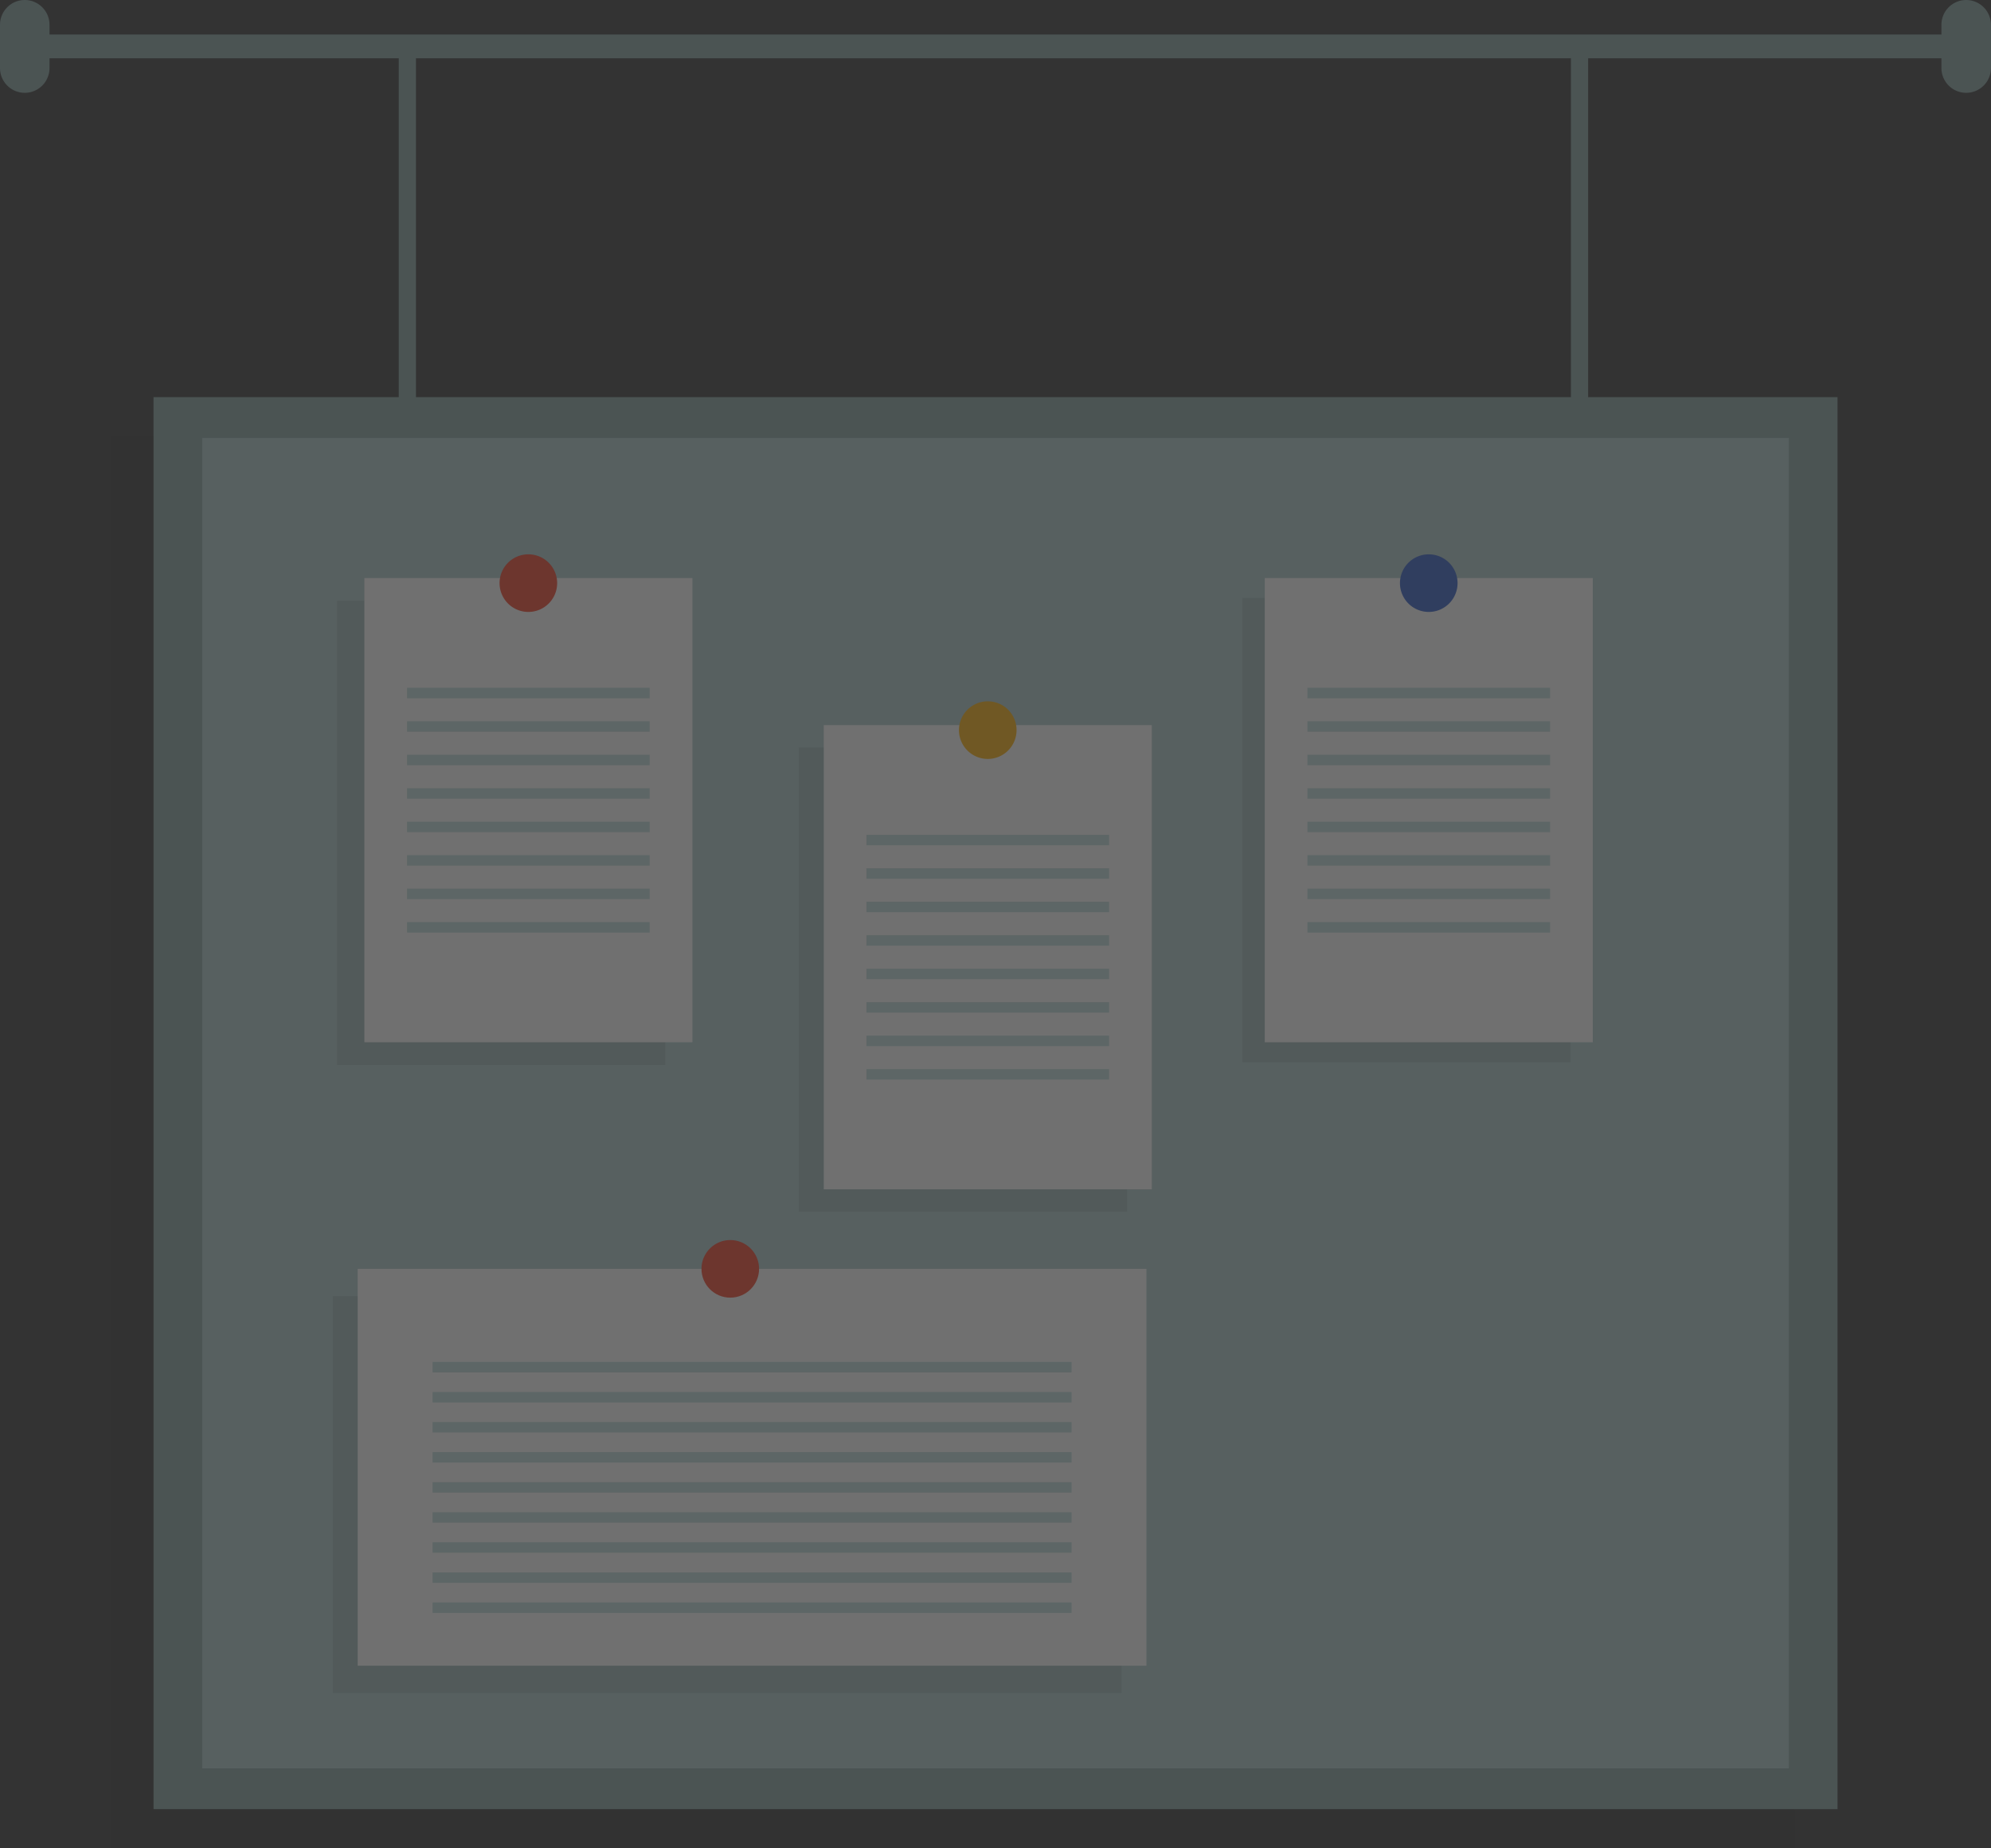 <svg xmlns="http://www.w3.org/2000/svg" viewBox="0 0 285.56 265.01"><rect x="0" y="0" width="285.56" height="265.01" fill="#333333" stroke="none"/><defs><style>.cls-1{isolation:isolate;}.cls-2{opacity:0.3;}.cls-3{opacity:0.1;mix-blend-mode:multiply;}.cls-4{fill:#82a09f;}.cls-5{fill:#aac8c8;}.cls-6{fill:#fff;}.cls-7{fill:#f43b22;}.cls-8{fill:#c0dddc;}.cls-9{fill:#ffb000;}.cls-10{fill:#2956c5;}</style></defs><title>Asset 60</title><g class="cls-1"><g id="Layer_2" data-name="Layer 2"><g id="Layer_1-2" data-name="Layer 1"><g class="cls-2"><rect class="cls-3" x="15.88" y="62.53" width="241.53" height="202.48"/><rect class="cls-4" x="22.02" y="56.95" width="241.53" height="202.48"/><rect class="cls-5" x="29" y="62.8" width="227.57" height="190.78"/><rect class="cls-3" x="48.35" y="86.15" width="47.05" height="66.57"/><rect class="cls-6" x="52.26" y="82.89" width="47.05" height="66.57"/><path class="cls-7" d="M79.91,83.61a4.13,4.13,0,1,1-4.13-4.12A4.13,4.13,0,0,1,79.91,83.61Z"/><rect class="cls-8" x="58.38" y="98.63" width="34.8" height="1.5"/><rect class="cls-8" x="58.38" y="103.43" width="34.8" height="1.5"/><rect class="cls-8" x="58.38" y="108.23" width="34.8" height="1.5"/><rect class="cls-8" x="58.38" y="113.03" width="34.8" height="1.5"/><rect class="cls-8" x="58.38" y="117.83" width="34.8" height="1.5"/><rect class="cls-8" x="58.38" y="122.63" width="34.8" height="1.5"/><rect class="cls-8" x="58.38" y="127.43" width="34.8" height="1.5"/><rect class="cls-8" x="58.38" y="132.23" width="34.8" height="1.5"/><rect class="cls-3" x="114.58" y="107.19" width="47.05" height="66.57"/><rect class="cls-6" x="118.15" y="103.98" width="47.05" height="66.57"/><path class="cls-9" d="M145.8,104.7a4.13,4.13,0,1,1-4.13-4.13A4.12,4.12,0,0,1,145.8,104.7Z"/><rect class="cls-8" x="124.27" y="119.71" width="34.8" height="1.5"/><rect class="cls-8" x="124.27" y="124.51" width="34.8" height="1.5"/><rect class="cls-8" x="124.27" y="129.31" width="34.8" height="1.5"/><rect class="cls-8" x="124.27" y="134.11" width="34.8" height="1.5"/><rect class="cls-8" x="124.27" y="138.91" width="34.8" height="1.5"/><rect class="cls-8" x="124.27" y="143.71" width="34.8" height="1.5"/><rect class="cls-8" x="124.27" y="148.51" width="34.8" height="1.5"/><rect class="cls-8" x="124.27" y="153.31" width="34.8" height="1.5"/><rect class="cls-3" x="178.19" y="85.75" width="47.05" height="66.57"/><rect class="cls-6" x="181.4" y="82.89" width="47.05" height="66.57"/><path class="cls-10" d="M209.05,83.61a4.13,4.13,0,1,1-4.13-4.12A4.13,4.13,0,0,1,209.05,83.61Z"/><rect class="cls-8" x="187.52" y="98.63" width="34.8" height="1.5"/><rect class="cls-8" x="187.52" y="103.43" width="34.8" height="1.5"/><rect class="cls-8" x="187.52" y="108.23" width="34.8" height="1.5"/><rect class="cls-8" x="187.52" y="113.03" width="34.8" height="1.5"/><rect class="cls-8" x="187.52" y="117.83" width="34.8" height="1.5"/><rect class="cls-8" x="187.52" y="122.63" width="34.8" height="1.5"/><rect class="cls-8" x="187.52" y="127.43" width="34.8" height="1.5"/><rect class="cls-8" x="187.52" y="132.23" width="34.8" height="1.5"/><rect class="cls-3" x="47.73" y="185.87" width="113.13" height="56.91"/><rect class="cls-6" x="51.3" y="181.95" width="113.13" height="56.91"/><circle class="cls-7" cx="104.74" cy="181.95" r="4.13"/><rect class="cls-8" x="62.04" y="195.3" width="91.65" height="1.5"/><rect class="cls-8" x="62.04" y="199.61" width="91.65" height="1.5"/><rect class="cls-8" x="62.04" y="203.92" width="91.65" height="1.5"/><rect class="cls-8" x="62.04" y="208.23" width="91.65" height="1.5"/><rect class="cls-8" x="62.04" y="212.54" width="91.65" height="1.5"/><rect class="cls-8" x="62.04" y="216.85" width="91.65" height="1.5"/><rect class="cls-8" x="62.04" y="221.16" width="91.65" height="1.5"/><rect class="cls-8" x="62.04" y="225.48" width="91.65" height="1.5"/><rect class="cls-8" x="62.04" y="229.79" width="91.65" height="1.5"/><path class="cls-4" d="M3.55,13.31h0A3.55,3.55,0,0,1,0,9.76V3.55A3.55,3.55,0,0,1,3.55,0h0A3.55,3.55,0,0,1,7.1,3.55V9.76A3.55,3.55,0,0,1,3.55,13.31Z"/><path class="cls-4" d="M282,13.31h0a3.55,3.55,0,0,1-3.55-3.55V3.55A3.55,3.55,0,0,1,282,0h0a3.55,3.55,0,0,1,3.55,3.55V9.76A3.55,3.55,0,0,1,282,13.31Z"/><rect class="cls-4" x="2.96" y="4.95" width="279.06" height="3.41"/><rect class="cls-4" x="57.19" y="6.31" width="2.47" height="51.21"/><rect class="cls-4" x="225.31" y="6.93" width="2.47" height="51.21"/></g></g></g></g></svg>